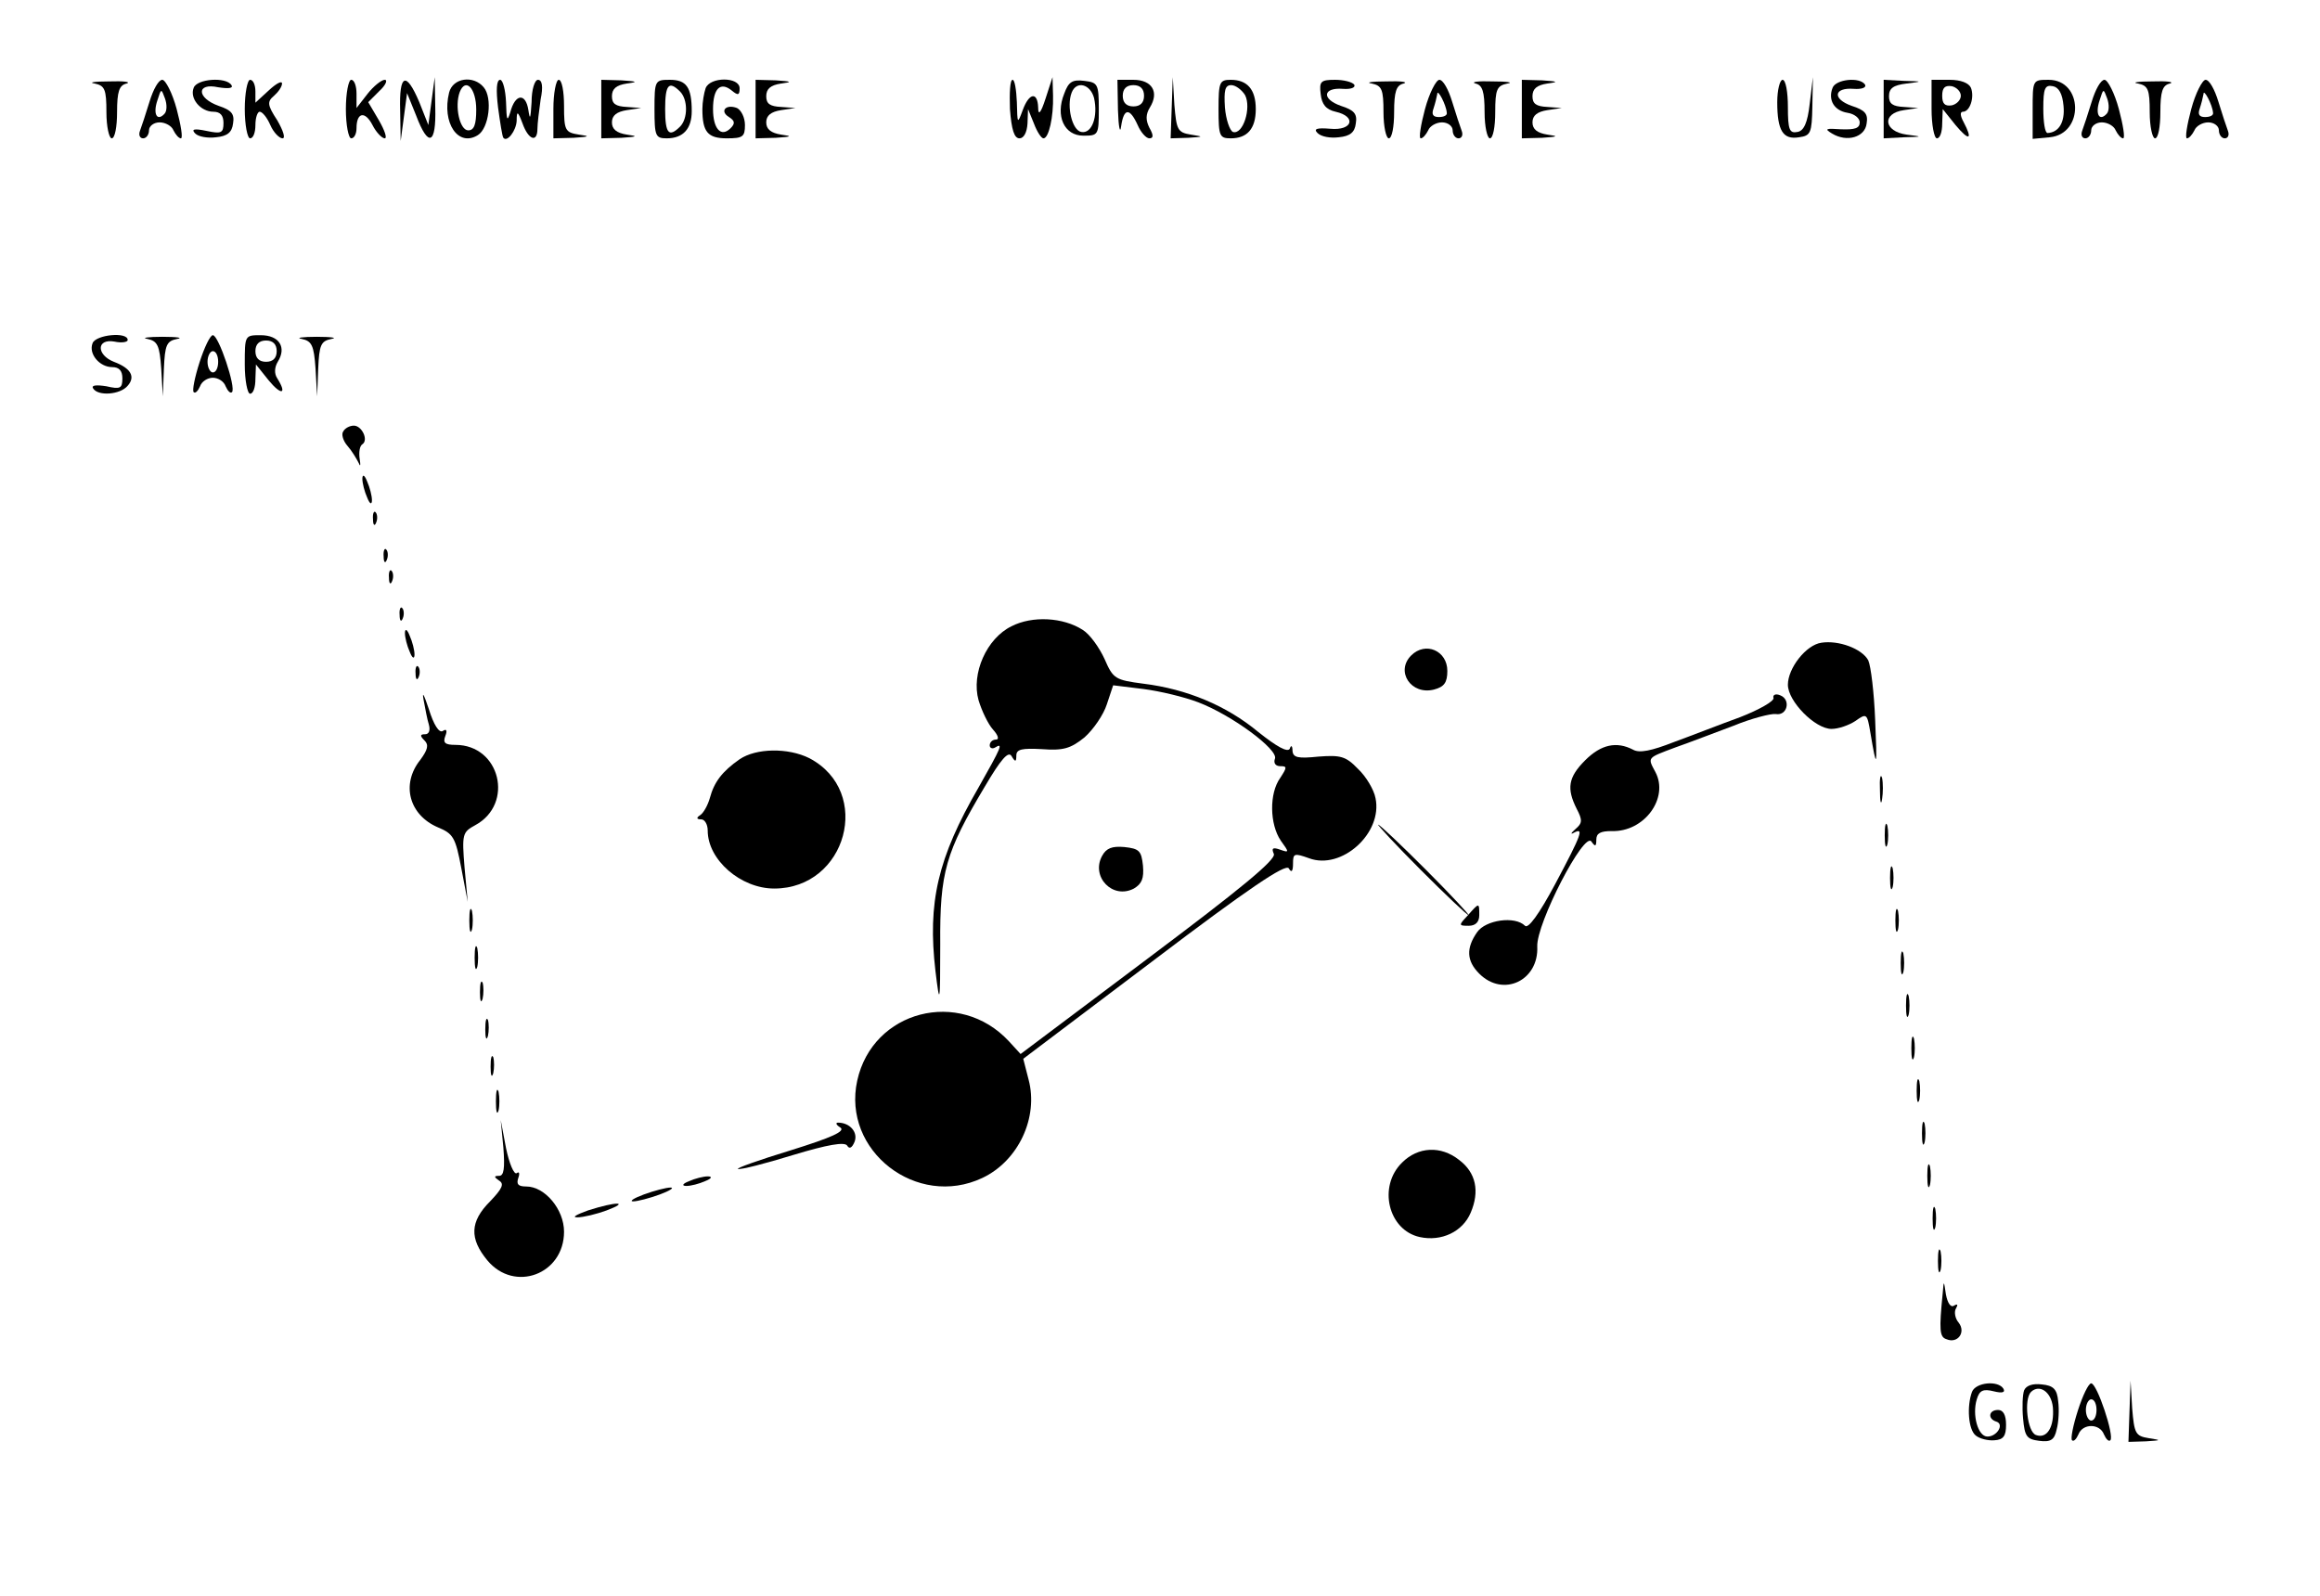<?xml version="1.0" standalone="no"?>
<!DOCTYPE svg PUBLIC "-//W3C//DTD SVG 20010904//EN"
 "http://www.w3.org/TR/2001/REC-SVG-20010904/DTD/svg10.dtd">
<svg version="1.0" xmlns="http://www.w3.org/2000/svg"
 width="436pt" height="300pt" viewBox="0 0 436 300"
 preserveAspectRatio="xMidYMid meet">

<g transform="translate(0,300) scale(0.1,-0.1)"
fill="#000000" stroke="none">
<path d="M178 2843 c19 -4 22 -11 22 -54 0 -27 5 -49 10 -49 6 0 10 22 10 49
0 39 4 51 18 54 9 3 -5 5 -33 4 -27 0 -40 -2 -27 -4z"/>
<path d="M281 2809 c-7 -23 -15 -47 -18 -55 -3 -8 0 -14 6 -14 6 0 11 7 11 15
0 8 9 15 20 15 11 0 23 -7 26 -15 4 -8 10 -15 14 -15 4 0 0 25 -8 55 -8 30
-21 55 -27 55 -7 0 -17 -18 -24 -41z m28 -23 c-14 -15 -22 0 -13 26 7 22 7 22
14 3 4 -11 4 -24 -1 -29z"/>
<path d="M364 2835 c-8 -20 13 -45 37 -45 13 0 19 -7 19 -21 0 -19 -4 -21 -32
-15 -24 5 -29 3 -21 -5 6 -6 23 -9 39 -7 21 2 30 9 32 26 3 18 -3 25 -27 33
-42 15 -42 44 -1 35 19 -3 29 -2 25 4 -10 16 -65 12 -71 -5z"/>
<path d="M460 2795 c0 -30 5 -55 10 -55 6 0 10 11 10 25 0 14 4 25 8 25 5 0
14 -11 20 -25 6 -14 17 -25 23 -25 6 0 1 15 -10 34 -19 29 -19 35 -6 46 8 7
15 17 15 23 0 6 -11 0 -25 -13 l-25 -23 0 21 c0 12 -4 22 -10 22 -5 0 -10 -25
-10 -55z"/>
<path d="M650 2795 c0 -30 5 -55 10 -55 6 0 10 9 10 19 0 30 16 33 30 6 7 -14
18 -25 23 -25 5 0 0 15 -11 34 l-20 34 21 21 c12 11 16 21 10 21 -6 0 -21 -12
-32 -26 l-21 -27 0 27 c0 14 -4 26 -10 26 -5 0 -10 -25 -10 -55z"/>
<path d="M752 2793 l1 -58 6 45 6 45 17 -42 c23 -61 38 -55 36 15 l-1 57 -6
-45 -6 -45 -17 43 c-25 59 -38 53 -36 -15z"/>
<path d="M844 2826 c-14 -57 17 -103 54 -80 21 13 28 70 11 90 -19 23 -58 18
-65 -10z m51 -32 c0 -28 -4 -39 -15 -39 -16 0 -26 45 -16 72 11 28 31 7 31
-33z"/>
<path d="M936 2798 c4 -29 8 -55 10 -57 7 -9 24 13 25 32 0 19 2 19 11 -5 11
-31 28 -37 28 -10 0 9 3 34 6 55 5 24 3 37 -5 37 -6 0 -12 -18 -12 -42 -2 -31
-3 -35 -6 -15 -5 33 -25 31 -34 -4 -6 -19 -7 -15 -8 19 -1 23 -6 42 -11 42 -7
0 -8 -19 -4 -52z"/>
<path d="M1040 2795 l0 -55 38 1 c30 2 32 3 10 6 -26 4 -28 8 -28 54 0 27 -4
49 -10 49 -5 0 -10 -25 -10 -55z"/>
<path d="M1130 2795 l0 -55 38 1 c30 2 32 3 10 6 -19 3 -28 10 -28 23 0 13 9
20 28 23 l27 4 -27 2 c-21 1 -28 6 -28 20 0 14 8 21 28 24 22 3 20 4 -10 6
l-38 1 0 -55z"/>
<path d="M1230 2795 c0 -51 2 -55 23 -55 31 0 47 18 47 51 0 45 -10 59 -41 59
-28 0 -29 -1 -29 -55z m48 33 c15 -15 15 -51 0 -66 -21 -21 -28 -13 -28 33 0
46 7 54 28 33z"/>
<path d="M1326 2834 c-3 -9 -6 -26 -6 -39 0 -43 10 -55 46 -55 30 0 34 3 34
25 0 14 -7 28 -15 32 -21 8 -33 -6 -15 -17 11 -7 12 -12 3 -21 -18 -18 -33 -1
-33 36 0 39 14 52 35 35 12 -10 15 -9 15 4 0 22 -56 22 -64 0z"/>
<path d="M1420 2795 l0 -55 38 1 c30 2 32 3 10 6 -19 3 -28 10 -28 23 0 13 9
20 28 23 l27 4 -27 2 c-21 1 -28 6 -28 20 0 14 8 21 28 24 22 3 20 4 -10 6
l-38 1 0 -55z"/>
<path d="M1898 2795 c3 -39 8 -55 18 -55 8 0 14 11 15 28 l1 27 11 -27 c6 -16
14 -28 18 -28 10 0 19 40 18 80 l-1 35 -13 -40 c-9 -28 -14 -33 -14 -17 -1 30
-17 28 -29 -5 -10 -27 -10 -26 -11 15 -1 23 -4 42 -8 42 -5 0 -6 -25 -5 -55z"/>
<path d="M2000 2824 c-17 -42 0 -79 36 -79 28 0 29 1 29 50 0 47 -2 50 -27 53
-23 3 -30 -2 -38 -24z m56 -8 c8 -35 -4 -68 -24 -64 -17 3 -28 48 -18 74 9 23
35 16 42 -10z"/>
<path d="M2101 2793 c1 -32 4 -46 6 -30 5 34 16 35 31 2 6 -14 16 -25 22 -25
8 0 8 6 0 20 -7 14 -7 25 1 38 18 29 4 52 -31 52 l-30 0 1 -57z m49 27 c0 -13
-7 -20 -20 -20 -13 0 -20 7 -20 20 0 13 7 20 20 20 13 0 20 -7 20 -20z"/>
<path d="M2202 2798 l-2 -58 33 1 c29 2 30 2 5 6 -25 4 -27 9 -31 56 l-3 52
-2 -57z"/>
<path d="M2290 2795 c0 -51 2 -55 23 -55 31 0 47 18 47 55 0 37 -16 55 -47 55
-21 0 -23 -4 -23 -55z m50 26 c12 -24 -4 -75 -23 -69 -6 3 -13 23 -15 46 -2
32 0 42 12 42 8 0 20 -9 26 -19z"/>
<path d="M2482 2823 c2 -19 10 -29 28 -33 40 -9 32 -36 -10 -32 -25 2 -32 0
-24 -8 7 -7 24 -10 40 -8 21 2 30 9 32 26 3 18 -3 25 -28 33 -37 13 -34 35 4
32 14 -1 24 2 21 8 -4 5 -20 9 -36 9 -27 0 -30 -3 -27 -27z"/>
<path d="M2578 2843 c19 -4 22 -11 22 -54 0 -27 5 -49 10 -49 6 0 10 22 10 49
0 39 4 51 18 54 9 3 -5 5 -33 4 -27 0 -40 -2 -27 -4z"/>
<path d="M2678 2795 c-8 -30 -12 -55 -8 -55 4 0 10 7 14 15 3 8 15 15 26 15
11 0 20 -7 20 -15 0 -8 5 -15 11 -15 6 0 9 6 6 14 -3 8 -11 32 -18 55 -7 23
-17 41 -24 41 -6 0 -19 -25 -27 -55z m41 -7 c1 -5 -6 -8 -15 -8 -11 0 -14 5
-10 16 3 9 6 21 7 27 0 12 17 -20 18 -35z"/>
<path d="M2773 2843 c13 -3 17 -15 17 -54 0 -27 5 -49 10 -49 6 0 10 22 10 49
0 43 3 50 23 54 12 2 0 4 -28 4 -27 1 -42 -1 -32 -4z"/>
<path d="M2860 2795 l0 -55 38 1 c30 2 32 3 10 6 -19 3 -28 10 -28 23 0 13 9
20 28 23 l27 4 -27 2 c-21 1 -28 6 -28 20 0 14 8 21 28 24 22 3 20 4 -10 6
l-38 1 0 -55z"/>
<path d="M3340 2808 c0 -54 11 -71 41 -66 22 3 24 8 25 58 l1 55 -6 -50 c-4
-36 -11 -51 -23 -53 -15 -3 -18 4 -18 47 0 28 -4 51 -10 51 -5 0 -10 -19 -10
-42z"/>
<path d="M3444 2835 c-9 -23 3 -43 28 -47 13 -2 23 -10 23 -18 0 -11 -9 -14
-35 -13 -29 2 -32 1 -17 -8 28 -17 62 -7 65 19 3 18 -3 25 -28 33 -37 13 -34
35 4 32 14 -1 24 2 21 8 -10 15 -55 10 -61 -6z"/>
<path d="M3540 2795 l0 -55 38 2 c36 1 36 1 5 5 -43 6 -47 40 -5 46 l27 4 -27
2 c-21 1 -28 6 -28 20 0 15 8 21 33 24 31 4 31 4 -5 5 l-38 2 0 -55z"/>
<path d="M3630 2795 c0 -30 5 -55 10 -55 6 0 10 12 10 28 l1 27 24 -30 c26
-31 33 -28 15 6 -6 11 -7 19 -1 19 13 0 22 27 15 45 -4 9 -19 15 -40 15 l-34
0 0 -55z m55 25 c0 -8 -8 -16 -17 -18 -13 -2 -18 3 -18 18 0 15 5 20 18 18 9
-2 17 -10 17 -18z"/>
<path d="M3820 2794 l0 -55 32 3 c65 6 63 108 -2 108 -30 0 -30 0 -30 -56z
m58 7 c3 -31 -9 -50 -30 -51 -5 0 -8 21 -8 46 0 38 3 45 18 42 11 -2 18 -14
20 -37z"/>
<path d="M3931 2809 c-7 -23 -15 -47 -18 -55 -3 -8 0 -14 6 -14 6 0 11 7 11
15 0 8 9 15 20 15 11 0 23 -7 26 -15 4 -8 10 -15 14 -15 4 0 0 25 -8 55 -8 30
-21 55 -27 55 -7 0 -17 -18 -24 -41z m28 -23 c-14 -15 -22 0 -13 26 7 22 7 22
14 3 4 -11 4 -24 -1 -29z"/>
<path d="M4018 2843 c19 -4 22 -11 22 -54 0 -27 5 -49 10 -49 6 0 10 22 10 49
0 39 4 51 18 54 9 3 -5 5 -33 4 -27 0 -40 -2 -27 -4z"/>
<path d="M4118 2795 c-8 -30 -12 -55 -8 -55 4 0 10 7 14 15 3 8 15 15 26 15
11 0 20 -7 20 -15 0 -8 5 -15 11 -15 6 0 9 6 6 14 -3 8 -11 32 -18 55 -7 23
-17 41 -24 41 -6 0 -19 -25 -27 -55z m41 -7 c1 -5 -6 -8 -15 -8 -11 0 -14 5
-10 16 3 9 6 21 7 27 0 12 17 -20 18 -35z"/>
<path d="M174 2355 c-8 -20 13 -45 37 -45 13 0 19 -7 19 -21 0 -19 -4 -21 -30
-15 -19 3 -29 2 -25 -4 9 -15 51 -12 65 5 15 17 6 33 -26 45 -33 13 -33 44 1
38 14 -3 25 -1 25 3 0 16 -60 10 -66 -6z"/>
<path d="M277 2363 c19 -4 23 -12 26 -56 l3 -52 2 52 c2 45 5 52 25 56 12 2 0
4 -28 4 -27 0 -40 -2 -28 -4z"/>
<path d="M375 2319 c-9 -28 -14 -53 -11 -56 3 -3 8 2 12 11 3 9 14 16 24 16
10 0 21 -7 24 -16 4 -9 9 -14 12 -11 8 8 -25 107 -36 107 -5 0 -16 -23 -25
-51z m35 1 c0 -11 -4 -20 -10 -20 -5 0 -10 9 -10 20 0 11 5 20 10 20 6 0 10
-9 10 -20z"/>
<path d="M460 2315 c0 -30 5 -55 10 -55 6 0 10 12 10 28 l1 27 24 -30 c24 -29
35 -26 16 4 -6 9 -5 21 1 31 17 27 3 50 -32 50 -30 0 -30 0 -30 -55z m60 25
c0 -13 -7 -20 -20 -20 -13 0 -20 7 -20 20 0 13 7 20 20 20 13 0 20 -7 20 -20z"/>
<path d="M567 2363 c19 -4 23 -12 26 -56 l3 -52 2 52 c2 45 5 52 25 56 12 2 0
4 -28 4 -27 0 -40 -2 -28 -4z"/>
<path d="M645 2189 c-4 -5 0 -18 8 -27 8 -9 17 -24 21 -32 3 -8 4 -5 2 7 -2
13 0 25 5 28 12 8 -1 35 -16 35 -8 0 -17 -5 -20 -11z"/>
<path d="M681 2100 c0 -8 4 -24 9 -35 5 -13 9 -14 9 -5 0 8 -4 24 -9 35 -5 13
-9 14 -9 5z"/>
<path d="M701 2024 c0 -11 3 -14 6 -6 3 7 2 16 -1 19 -3 4 -6 -2 -5 -13z"/>
<path d="M721 1954 c0 -11 3 -14 6 -6 3 7 2 16 -1 19 -3 4 -6 -2 -5 -13z"/>
<path d="M731 1914 c0 -11 3 -14 6 -6 3 7 2 16 -1 19 -3 4 -6 -2 -5 -13z"/>
<path d="M751 1844 c0 -11 3 -14 6 -6 3 7 2 16 -1 19 -3 4 -6 -2 -5 -13z"/>
<path d="M1901 1823 c-47 -23 -76 -89 -62 -139 6 -20 18 -45 27 -55 10 -11 12
-19 6 -19 -7 0 -12 -5 -12 -11 0 -5 5 -7 10 -4 16 10 12 1 -31 -75 -77 -133
-96 -216 -81 -345 8 -66 9 -64 9 50 -1 136 10 173 84 297 30 51 44 67 50 57 7
-12 9 -11 9 1 0 12 11 14 48 12 40 -3 54 1 80 22 17 15 36 43 42 62 l12 36 57
-7 c31 -4 77 -15 103 -25 63 -24 151 -89 144 -106 -3 -8 1 -14 10 -14 13 0 13
-2 0 -22 -21 -29 -20 -87 1 -118 16 -22 16 -23 -1 -17 -14 5 -17 3 -12 -8 4
-11 -63 -66 -235 -195 l-241 -181 -22 24 c-93 100 -256 58 -285 -74 -29 -132
112 -241 235 -183 68 32 106 114 87 185 l-10 39 245 185 c178 135 248 182 254
173 5 -9 8 -6 8 9 0 19 2 20 30 10 61 -23 139 47 125 113 -3 16 -18 41 -33 55
-23 24 -33 26 -74 23 -39 -4 -48 -2 -49 11 0 10 -3 11 -5 4 -4 -8 -25 4 -59
31 -60 50 -135 81 -216 91 -53 7 -57 9 -73 46 -10 22 -28 47 -41 55 -37 24
-95 27 -134 7z"/>
<path d="M761 1810 c0 -8 4 -24 9 -35 5 -13 9 -14 9 -5 0 8 -4 24 -9 35 -5 13
-9 14 -9 5z"/>
<path d="M3423 1792 c-29 -4 -63 -48 -63 -79 0 -31 51 -83 82 -83 13 0 33 7
45 15 21 15 22 14 28 -22 12 -71 13 -68 9 24 -2 51 -8 101 -13 112 -12 22 -56
38 -88 33z"/>
<path d="M2652 1768 c-30 -30 0 -75 43 -64 19 5 25 13 25 35 0 38 -41 56 -68
29z"/>
<path d="M781 1734 c0 -11 3 -14 6 -6 3 7 2 16 -1 19 -3 4 -6 -2 -5 -13z"/>
<path d="M796 1685 c3 -16 7 -38 10 -47 3 -11 0 -18 -7 -18 -10 0 -10 -3 -1
-12 8 -8 6 -17 -8 -36 -37 -46 -21 -104 33 -127 29 -12 33 -19 44 -77 l12 -63
-6 65 c-5 62 -4 66 20 79 74 40 47 151 -37 151 -20 0 -24 4 -19 17 4 10 2 14
-5 9 -7 -4 -17 12 -26 41 -9 27 -13 35 -10 18z"/>
<path d="M3333 1688 c1 -6 -27 -22 -63 -36 -36 -13 -92 -35 -125 -47 -41 -16
-64 -21 -76 -14 -31 16 -60 10 -90 -20 -32 -32 -35 -53 -16 -91 11 -21 11 -27
-2 -38 -9 -8 -10 -11 -3 -7 19 10 15 -2 -35 -96 -31 -58 -51 -85 -57 -79 -19
19 -74 11 -90 -12 -21 -30 -20 -54 4 -78 45 -45 112 -13 109 51 -2 43 89 219
102 197 7 -10 9 -9 9 4 0 12 8 16 29 16 61 -2 108 62 82 111 -15 28 -16 26 37
46 26 9 75 28 110 41 34 14 70 23 79 22 22 -4 29 27 9 35 -9 4 -15 1 -13 -5z"/>
<path d="M1390 1573 c-33 -23 -48 -43 -56 -73 -4 -14 -12 -28 -18 -32 -8 -5
-7 -8 2 -8 6 0 12 -9 12 -21 0 -55 62 -109 125 -109 136 0 186 182 66 245 -40
20 -100 19 -131 -2z"/>
<path d="M3533 1515 c0 -22 2 -30 4 -17 2 12 2 30 0 40 -3 9 -5 -1 -4 -23z"/>
<path d="M3542 1430 c0 -19 2 -27 5 -17 2 9 2 25 0 35 -3 9 -5 1 -5 -18z"/>
<path d="M2670 1365 c47 -47 87 -85 90 -85 2 0 -33 38 -80 85 -47 47 -87 85
-90 85 -2 0 33 -38 80 -85z"/>
<path d="M2071 1391 c-21 -39 20 -82 60 -61 15 9 19 19 17 43 -3 28 -7 32 -35
35 -23 2 -34 -2 -42 -17z"/>
<path d="M3552 1350 c0 -19 2 -27 5 -17 2 9 2 25 0 35 -3 9 -5 1 -5 -18z"/>
<path d="M882 1270 c0 -19 2 -27 5 -17 2 9 2 25 0 35 -3 9 -5 1 -5 -18z"/>
<path d="M2758 1279 c-17 -18 -17 -19 2 -19 13 0 20 7 20 20 0 24 0 24 -22 -1z"/>
<path d="M3562 1270 c0 -19 2 -27 5 -17 2 9 2 25 0 35 -3 9 -5 1 -5 -18z"/>
<path d="M892 1200 c0 -19 2 -27 5 -17 2 9 2 25 0 35 -3 9 -5 1 -5 -18z"/>
<path d="M3572 1190 c0 -19 2 -27 5 -17 2 9 2 25 0 35 -3 9 -5 1 -5 -18z"/>
<path d="M902 1135 c0 -16 2 -22 5 -12 2 9 2 23 0 30 -3 6 -5 -1 -5 -18z"/>
<path d="M3582 1110 c0 -19 2 -27 5 -17 2 9 2 25 0 35 -3 9 -5 1 -5 -18z"/>
<path d="M912 1065 c0 -16 2 -22 5 -12 2 9 2 23 0 30 -3 6 -5 -1 -5 -18z"/>
<path d="M3592 1030 c0 -19 2 -27 5 -17 2 9 2 25 0 35 -3 9 -5 1 -5 -18z"/>
<path d="M922 995 c0 -16 2 -22 5 -12 2 9 2 23 0 30 -3 6 -5 -1 -5 -18z"/>
<path d="M3602 950 c0 -19 2 -27 5 -17 2 9 2 25 0 35 -3 9 -5 1 -5 -18z"/>
<path d="M932 930 c0 -19 2 -27 5 -17 2 9 2 25 0 35 -3 9 -5 1 -5 -18z"/>
<path d="M3612 870 c0 -19 2 -27 5 -17 2 9 2 25 0 35 -3 9 -5 1 -5 -18z"/>
<path d="M946 843 c3 -39 1 -53 -8 -53 -10 0 -10 -2 0 -9 10 -6 6 -15 -17 -39
-38 -38 -39 -70 -5 -111 51 -61 144 -26 144 54 0 42 -36 85 -71 85 -15 0 -19
4 -15 16 3 8 2 13 -3 9 -5 -3 -14 18 -20 47 l-10 53 5 -52z"/>
<path d="M1579 881 c11 -7 -16 -19 -93 -43 -59 -18 -104 -34 -99 -35 4 -2 51
10 103 26 66 20 97 25 102 18 4 -7 9 -5 14 7 7 18 -9 36 -31 36 -5 0 -4 -4 4
-9z"/>
<path d="M2635 815 c-46 -45 -26 -127 33 -140 41 -9 81 10 96 46 17 40 10 75
-22 99 -34 27 -77 25 -107 -5z"/>
<path d="M3622 790 c0 -19 2 -27 5 -17 2 9 2 25 0 35 -3 9 -5 1 -5 -18z"/>
<path d="M1295 780 c-13 -5 -14 -9 -5 -9 8 0 24 4 35 9 13 5 14 9 5 9 -8 0
-24 -4 -35 -9z"/>
<path d="M1210 755 c-19 -7 -28 -13 -20 -13 8 0 31 6 50 13 19 7 28 13 20 13
-8 0 -31 -6 -50 -13z"/>
<path d="M1105 725 c-22 -8 -31 -13 -20 -13 11 0 36 6 55 13 45 17 18 17 -35
0z"/>
<path d="M3632 710 c0 -19 2 -27 5 -17 2 9 2 25 0 35 -3 9 -5 1 -5 -18z"/>
<path d="M3642 630 c0 -19 2 -27 5 -17 2 9 2 25 0 35 -3 9 -5 1 -5 -18z"/>
<path d="M3651 570 c-7 -70 -6 -83 7 -87 21 -9 37 13 23 31 -7 8 -9 21 -5 27
4 7 3 9 -4 5 -6 -4 -12 5 -15 21 -4 27 -4 27 -6 3z"/>
<path d="M3706 384 c-10 -27 -7 -71 7 -82 7 -6 23 -10 35 -9 17 1 22 8 22 29
0 18 -5 28 -15 28 -18 0 -20 -17 -3 -22 15 -5 1 -28 -17 -28 -18 0 -29 41 -20
70 5 17 12 20 32 15 16 -4 22 -2 18 5 -10 16 -52 12 -59 -6z"/>
<path d="M3804 387 c-3 -8 -4 -32 -2 -53 3 -34 7 -39 30 -42 22 -3 29 2 33 21
4 14 5 38 3 53 -2 23 -9 30 -31 32 -17 2 -29 -2 -33 -11z m54 -32 c3 -37 -11
-60 -32 -52 -16 6 -23 67 -9 81 16 15 38 0 41 -29z"/>
<path d="M3905 349 c-9 -28 -14 -53 -11 -56 3 -3 8 2 12 11 8 21 40 21 48 0 4
-9 9 -14 12 -11 8 8 -25 107 -36 107 -5 0 -16 -23 -25 -51z m35 1 c0 -11 -4
-20 -10 -20 -5 0 -10 9 -10 20 0 11 5 20 10 20 6 0 10 -9 10 -20z"/>
<path d="M4002 348 l-2 -58 33 1 c29 2 30 2 5 6 -25 4 -27 9 -31 56 l-3 52 -2
-57z"/>
</g>
</svg>
